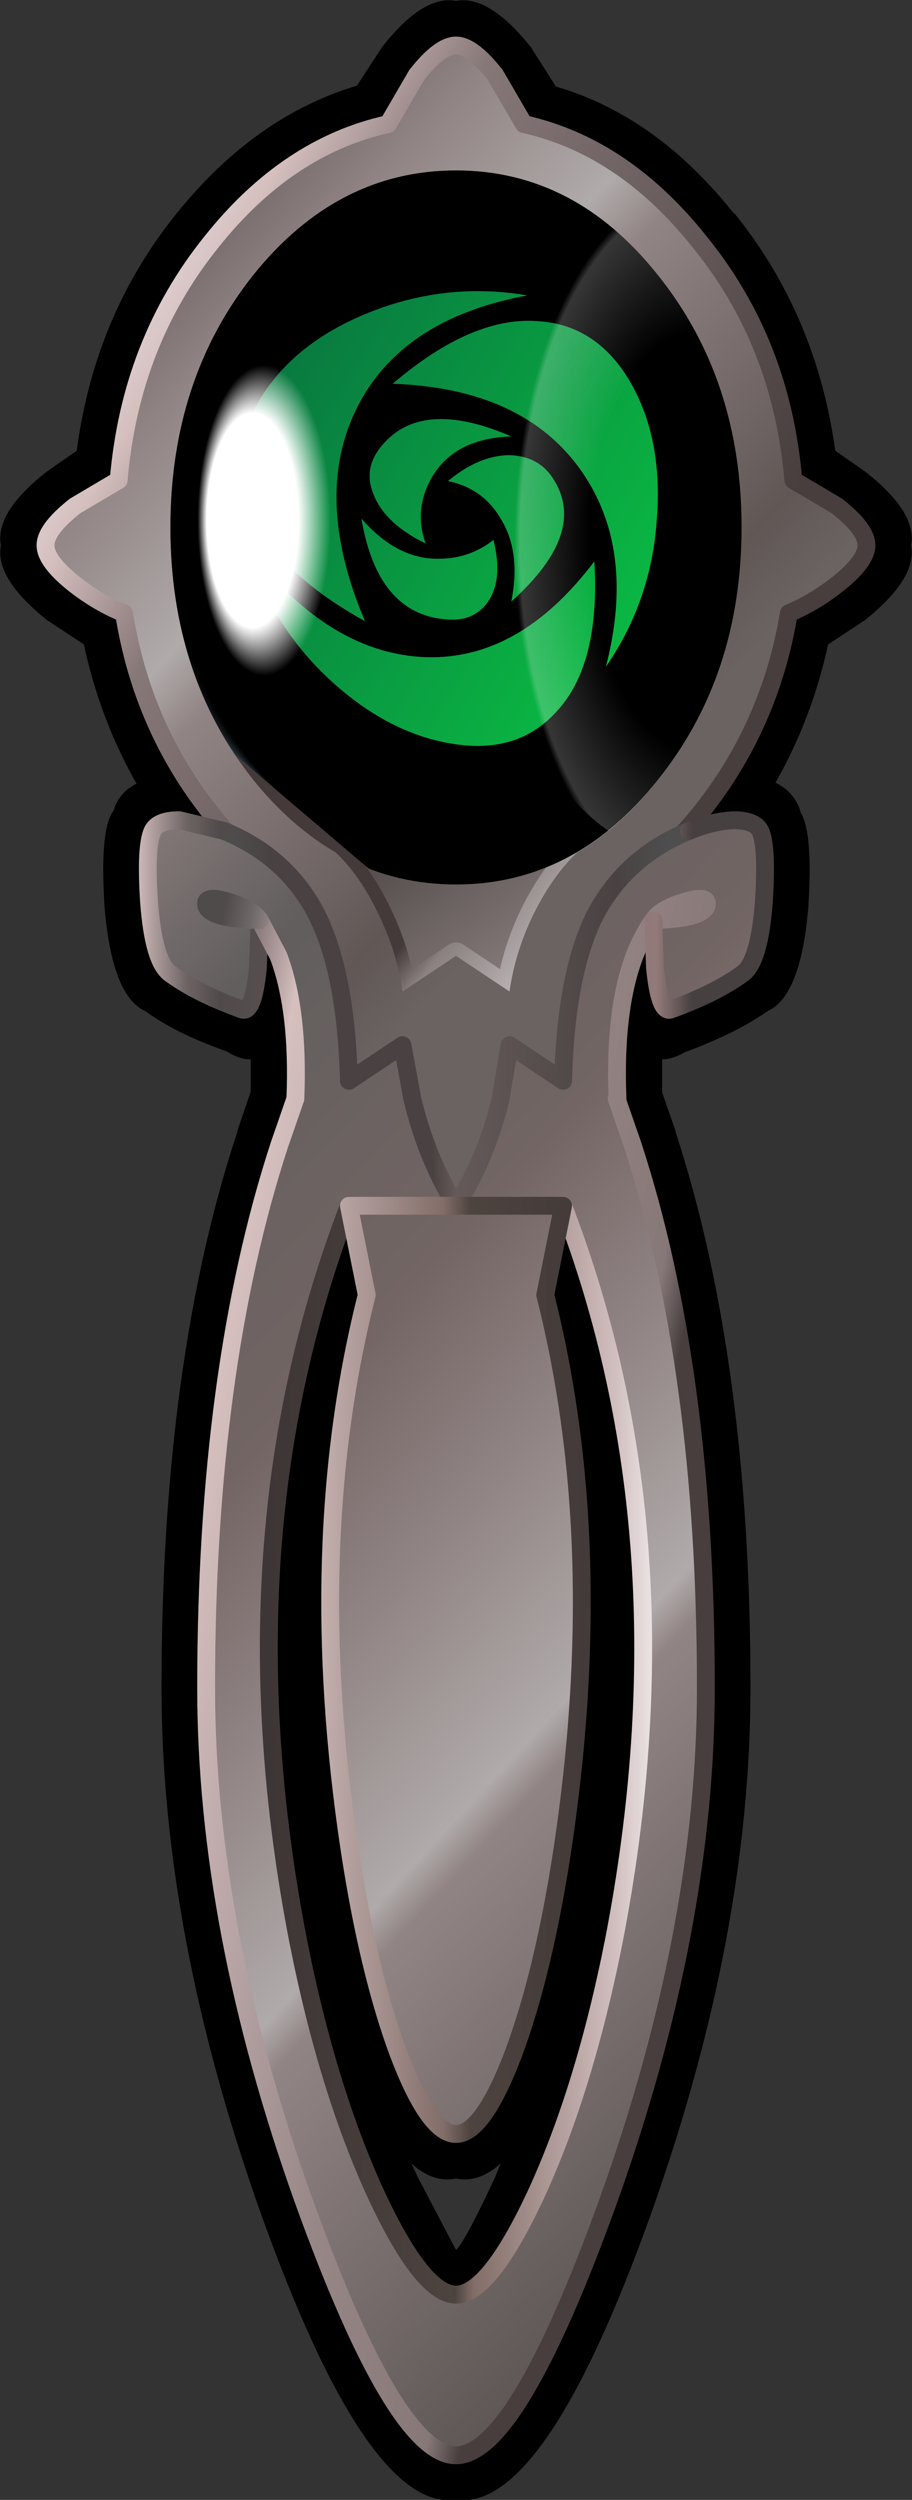 <?xml version="1.0" encoding="UTF-8" standalone="no"?>
<svg xmlns:xlink="http://www.w3.org/1999/xlink" height="140.05px" width="51.1px" xmlns="http://www.w3.org/2000/svg">
  <rect width="100%" height="100%" fill="#333333" stroke="none"/>
  <g transform="matrix(1.0, 0.0, 0.0, 1.0, 25.55, 69.55)">
    <path d="M5.6 -64.7 Q11.25 -63.05 15.6 -57.55 L15.6 -57.6 Q20.2 -51.9 21.25 -44.3 L22.9 -43.15 Q25.85 -40.85 25.5 -39.0 25.85 -37.15 22.9 -34.8 L20.85 -33.45 Q19.95 -29.3 17.9 -25.7 18.95 -25.2 19.3 -24.1 L19.3 -24.05 Q20.0 -22.95 19.75 -18.9 L19.75 -18.85 Q19.35 -13.75 17.45 -12.9 15.75 -11.7 12.95 -10.65 L12.9 -10.65 Q12.15 -10.2 11.55 -10.2 L11.55 -8.35 12.3 -6.2 12.3 -6.15 Q16.5 6.7 16.5 25.0 16.5 38.85 10.9 54.55 4.95 71.15 0.0 70.5 -4.95 71.15 -10.9 54.55 -16.5 38.85 -16.5 25.0 -16.5 6.7 -12.25 -6.15 L-12.25 -6.2 -11.5 -8.4 -11.5 -10.2 Q-12.15 -10.2 -12.85 -10.65 -15.7 -11.65 -17.4 -12.9 -19.3 -13.75 -19.7 -18.85 L-19.7 -18.9 Q-19.95 -22.95 -19.25 -24.05 L-19.2 -24.1 Q-18.9 -25.15 -17.9 -25.65 -19.95 -29.25 -20.85 -33.45 L-22.9 -34.8 Q-25.85 -37.15 -25.5 -39.0 -25.85 -40.85 -22.9 -43.15 L-21.25 -44.3 Q-20.25 -51.9 -15.65 -57.6 -11.25 -63.05 -5.55 -64.75 L-4.15 -66.9 Q-1.85 -69.85 0.0 -69.5 1.85 -69.85 4.2 -66.9 L5.6 -64.7 M0.0 52.5 Q-1.3 52.75 -2.5 51.65 L-2.15 52.4 0.0 56.5 Q0.5 56.05 2.2 52.4 L2.5 51.65 Q1.3 52.75 0.0 52.5" fill="#000000" fill-rule="evenodd" stroke="none"/>
    <path d="M4.35 -18.35 Q3.3 -16.2 3.0 -14.0 L0.0 -16.0 -3.0 -14.0 Q-3.3 -16.2 -4.35 -18.35 -5.5 -20.7 -7.0 -22.0 L0.0 -22.0 7.0 -22.0 Q5.5 -20.7 4.35 -18.35" fill="url(#gradient0)" fill-rule="evenodd" stroke="none"/>
    <path d="M11.3 -54.15 Q16.0 -48.3 16.0 -40.0 16.0 -31.7 11.3 -25.85 9.25 -23.25 6.8 -21.8 5.45 -20.55 4.35 -18.35 3.3 -16.2 3.0 -14.0 L0.0 -16.0 -3.0 -14.0 Q-3.3 -16.2 -4.35 -18.35 -5.4 -20.55 -6.75 -21.8 -9.25 -23.25 -11.35 -25.85 -16.0 -31.7 -16.0 -40.0 -16.0 -48.3 -11.35 -54.15 -6.65 -60.0 0.0 -60.0 6.65 -60.0 11.3 -54.15 Z" fill="none" stroke="url(#gradient1)" stroke-linecap="round" stroke-linejoin="round" stroke-width="1.5"/>
    <path d="M2.2 -65.35 L3.8 -62.6 Q9.4 -61.35 13.65 -56.0 18.25 -50.35 18.9 -42.65 L21.35 -41.2 Q23.0 -39.9 23.0 -39.0 23.0 -38.1 21.35 -36.8 20.0 -35.75 18.65 -35.2 17.6 -28.85 13.65 -23.95 11.5 -21.3 9.0 -19.6 L4.0 -2.0 -4.0 -2.0 -9.0 -19.6 Q-11.55 -21.25 -13.7 -23.95 -17.6 -28.85 -18.6 -35.2 -20.0 -35.75 -21.35 -36.8 -23.0 -38.1 -23.0 -39.0 -23.0 -39.9 -21.35 -41.2 L-18.9 -42.65 Q-18.25 -50.35 -13.7 -56.0 -9.45 -61.35 -3.8 -62.6 L-2.2 -65.35 Q-0.9 -67.0 0.0 -67.0 0.9 -67.0 2.2 -65.35 M11.3 -54.15 Q6.65 -60.0 0.0 -60.0 -6.65 -60.0 -11.35 -54.15 -16.0 -48.3 -16.0 -40.0 -16.0 -31.7 -11.35 -25.85 -9.25 -23.25 -6.75 -21.8 -5.4 -20.55 -4.35 -18.35 -3.3 -16.2 -3.0 -14.0 L0.0 -16.0 3.0 -14.0 Q3.3 -16.2 4.35 -18.35 5.45 -20.55 6.8 -21.8 9.25 -23.25 11.3 -25.85 16.0 -31.7 16.0 -40.0 16.0 -48.3 11.3 -54.15" fill="url(#gradient2)" fill-rule="evenodd" stroke="none"/>
    <path d="M2.2 -65.35 L3.8 -62.6 Q9.4 -61.35 13.65 -56.0 18.25 -50.35 18.9 -42.65 L21.35 -41.2 Q23.0 -39.9 23.0 -39.0 23.0 -38.1 21.35 -36.8 20.0 -35.75 18.65 -35.2 17.6 -28.85 13.65 -23.95 11.5 -21.3 9.0 -19.6 L4.0 -2.0 -4.0 -2.0 -9.0 -19.6 Q-11.55 -21.25 -13.7 -23.95 -17.6 -28.85 -18.6 -35.2 -20.0 -35.75 -21.35 -36.8 -23.0 -38.1 -23.0 -39.0 -23.0 -39.9 -21.35 -41.2 L-18.9 -42.65 Q-18.25 -50.35 -13.7 -56.0 -9.45 -61.35 -3.8 -62.6 L-2.2 -65.35 Q-0.9 -67.0 0.0 -67.0 0.9 -67.0 2.2 -65.35 Z" fill="none" stroke="url(#gradient3)" stroke-linecap="round" stroke-linejoin="round" stroke-width="1.0"/>
    <path d="M17.25 -19.05 Q17.0 -15.65 16.05 -15.0 14.55 -13.9 12.05 -13.0 11.4 -12.75 11.15 -15.35 L11.05 -18.0 Q10.45 -17.15 10.0 -16.0 8.85 -12.95 9.05 -8.0 L9.0 -8.0 9.9 -5.4 Q14.0 7.15 14.0 25.0 14.0 38.45 8.55 53.7 3.4 68.0 0.0 68.0 -3.4 68.0 -8.55 53.7 -14.0 38.45 -14.0 25.0 -14.0 7.15 -9.9 -5.4 L-9.0 -8.0 Q-8.8 -12.95 -9.95 -16.0 L-11.0 -18.0 -11.1 -15.35 Q-11.35 -12.75 -12.0 -13.0 -14.5 -13.9 -16.0 -15.0 -16.95 -15.65 -17.2 -19.05 -17.4 -22.15 -17.0 -23.0 -16.7 -23.6 -15.5 -23.6 L-13.0 -23.0 Q-9.35 -21.5 -7.7 -18.1 -6.15 -14.85 -6.0 -9.0 L-3.0 -11.0 -2.45 -8.0 Q-1.65 -4.65 0.0 -2.0 1.7 -4.65 2.5 -8.0 L3.0 -11.0 6.0 -9.0 Q6.15 -14.85 7.7 -18.1 9.4 -21.5 13.05 -23.0 14.4 -23.55 15.55 -23.6 16.75 -23.6 17.05 -23.0 17.45 -22.15 17.25 -19.05 M11.05 -18.0 Q14.2 -18.1 14.05 -19.0 13.95 -19.4 12.7 -19.0 11.45 -18.6 11.05 -18.0 M3.2 45.55 Q1.5 50.0 0.0 50.0 -1.5 50.0 -3.2 45.55 -4.9 41.0 -5.95 34.15 -8.55 17.0 -5.0 3.0 L-6.0 -2.0 Q-13.2 16.7 -8.85 39.15 -7.2 47.5 -4.45 53.45 -1.85 59.0 0.0 59.0 1.85 59.0 4.45 53.45 7.2 47.5 8.85 39.15 13.2 16.7 6.0 -2.0 L5.0 3.0 Q8.55 17.0 5.95 34.15 4.9 41.0 3.2 45.55 M-14.0 -19.0 Q-14.15 -18.1 -11.0 -18.0 -11.4 -18.6 -12.65 -19.0 -13.9 -19.4 -14.0 -19.0" fill="url(#gradient4)" fill-rule="evenodd" stroke="none"/>
    <path d="M13.05 -23.0 Q9.4 -21.5 7.7 -18.1 6.15 -14.85 6.0 -9.0 L3.0 -11.0 2.5 -8.0 Q1.7 -4.65 0.0 -2.0 -1.65 -4.65 -2.45 -8.0 L-3.0 -11.0 -6.0 -9.0 Q-6.15 -14.85 -7.7 -18.1 -9.35 -21.5 -13.0 -23.0" fill="none" stroke="url(#gradient5)" stroke-linecap="round" stroke-linejoin="round" stroke-width="1.0"/>
    <path d="M-6.0 -2.0 Q-13.2 16.7 -8.85 39.15 -7.2 47.5 -4.45 53.45 -1.85 59.0 0.0 59.0 1.85 59.0 4.45 53.45 7.2 47.5 8.85 39.15 13.2 16.7 6.0 -2.0" fill="none" stroke="url(#gradient6)" stroke-linecap="round" stroke-linejoin="round" stroke-width="1.0"/>
    <path d="M6.0 -2.0 L5.0 3.0 Q8.55 17.0 5.95 34.15 4.9 41.0 3.2 45.55 1.5 50.0 0.0 50.0 -1.5 50.0 -3.2 45.55 -4.9 41.0 -5.95 34.15 -8.55 17.0 -5.0 3.0 L-6.0 -2.0 Z" fill="none" stroke="url(#gradient7)" stroke-linecap="round" stroke-linejoin="round" stroke-width="1.0"/>
    <path d="M-9.0 -8.0 L-9.9 -5.4 Q-14.0 7.15 -14.0 25.0 -14.0 38.45 -8.55 53.7 -3.4 68.0 0.0 68.0 3.4 68.0 8.55 53.7 14.0 38.45 14.0 25.0 14.0 7.15 9.9 -5.4 L9.0 -8.0 9.05 -8.0 Q8.85 -12.95 10.0 -16.0 10.45 -17.15 11.05 -18.0 11.45 -18.6 12.7 -19.0 13.95 -19.4 14.05 -19.0 14.2 -18.1 11.05 -18.0" fill="none" stroke="url(#gradient8)" stroke-linecap="round" stroke-linejoin="round" stroke-width="1.0"/>
    <path d="M-13.0 -23.0 L-15.5 -23.6 Q-16.7 -23.6 -17.0 -23.0 -17.4 -22.15 -17.2 -19.05 -16.95 -15.65 -16.0 -15.0 -14.5 -13.9 -12.0 -13.0 -11.35 -12.75 -11.1 -15.35 L-11.0 -18.0" fill="none" stroke="url(#gradient9)" stroke-linecap="round" stroke-linejoin="round" stroke-width="1.0"/>
    <path d="M11.05 -18.0 L11.15 -15.35 Q11.4 -12.75 12.05 -13.0 14.55 -13.9 16.05 -15.0 17.0 -15.65 17.25 -19.05 17.45 -22.15 17.05 -23.0 16.75 -23.6 15.55 -23.6 14.4 -23.55 13.05 -23.0" fill="none" stroke="url(#gradient10)" stroke-linecap="round" stroke-linejoin="round" stroke-width="1.0"/>
    <path d="M-11.0 -18.0 L-9.95 -16.0 Q-8.8 -12.95 -9.0 -8.0" fill="none" stroke="url(#gradient11)" stroke-linecap="round" stroke-linejoin="round" stroke-width="1.0"/>
    <path d="M-11.0 -18.0 Q-14.15 -18.1 -14.0 -19.0 -13.9 -19.4 -12.65 -19.0 -11.4 -18.6 -11.0 -18.0" fill="none" stroke="url(#gradient12)" stroke-linecap="round" stroke-linejoin="round" stroke-width="1.0"/>
    <path d="M11.3 -54.15 Q16.0 -48.3 16.0 -40.0 16.0 -31.7 11.3 -25.85 6.65 -20.0 0.0 -20.0 -6.65 -20.0 -11.35 -25.85 -16.0 -31.7 -16.0 -40.0 -16.0 -48.3 -11.35 -54.15 -6.65 -60.0 0.0 -60.0 6.65 -60.0 11.3 -54.15" fill="url(#gradient13)" fill-rule="evenodd" stroke="none"/>
    <path d="M5.4 -42.8 Q7.45 -39.75 3.1 -35.85 3.65 -38.65 2.5 -40.5 1.5 -42.2 -0.45 -42.6 1.3 -44.05 3.0 -44.05 4.6 -44.0 5.4 -42.8 M1.8 -35.85 Q1.0 -34.7 -0.55 -34.85 -4.4 -35.15 -5.3 -40.5 -3.3 -38.2 -0.95 -38.25 0.75 -38.25 2.1 -39.3 2.65 -37.1 1.8 -35.85 M5.6 -29.65 Q3.4 -27.25 -0.3 -27.9 -3.85 -28.5 -7.05 -31.45 -10.4 -34.55 -11.65 -38.85 -7.25 -33.1 -2.0 -32.75 3.45 -32.4 7.75 -38.1 8.1 -32.3 5.6 -29.65 M7.0 -43.2 Q3.75 -47.8 -3.55 -48.05 0.95 -51.9 4.7 -51.55 8.0 -51.3 9.85 -48.0 11.6 -44.85 11.25 -40.45 10.95 -35.9 8.4 -32.2 10.1 -38.8 7.0 -43.2 M-1.7 -39.1 Q-3.95 -40.2 -4.6 -41.8 -5.2 -43.2 -4.3 -44.4 -2.1 -47.35 3.1 -45.1 0.0 -45.0 -1.3 -42.9 -2.4 -41.05 -1.7 -39.1 M-10.65 -47.7 Q-8.65 -50.6 -4.6 -52.15 -0.4 -53.75 4.0 -53.0 -3.05 -51.7 -5.55 -46.7 -8.05 -41.7 -5.1 -34.75 -10.35 -37.65 -11.65 -41.35 -12.8 -44.6 -10.65 -47.7" fill="url(#gradient14)" fill-rule="evenodd" stroke="none"/>
    <path d="M-5.45 -49.7 Q-4.0 -46.35 -4.0 -41.05 -4.0 -37.1 -5.85 -33.2 -7.55 -29.65 -10.6 -26.6 L-11.4 -25.85 Q-16.1 -31.7 -16.1 -40.0 -16.1 -48.3 -11.4 -54.15 L-10.05 -55.65 Q-6.8 -52.7 -5.45 -49.7" fill="url(#gradient15)" fill-rule="evenodd" stroke="none"/>
    <path d="M11.3 -54.15 Q16.0 -48.3 16.0 -40.0 16.0 -31.7 11.3 -25.85 10.0 -24.2 8.55 -23.0 6.45 -24.45 4.7 -27.2 1.2 -32.75 1.2 -40.6 1.2 -48.45 4.7 -54.05 6.1 -56.25 7.75 -57.55 9.65 -56.25 11.3 -54.15" fill="url(#gradient16)" fill-rule="evenodd" stroke="none"/>
  </g>
  <defs>
    <linearGradient gradientTransform="matrix(-0.004, -0.007, 0.004, -0.003, 0.0, -18.0)" gradientUnits="userSpaceOnUse" id="gradient0" spreadMethod="pad" x1="-819.2" x2="819.2">
      <stop offset="0.137" stop-color="#817676"/>
      <stop offset="0.231" stop-color="#817676"/>
      <stop offset="0.906" stop-color="#554e4d"/>
    </linearGradient>
    <linearGradient gradientTransform="matrix(-0.007, -0.005, 0.018, -0.022, 2.25, -22.65)" gradientUnits="userSpaceOnUse" id="gradient1" spreadMethod="pad" x1="-819.2" x2="819.2">
      <stop offset="0.09" stop-color="#b4adad"/>
      <stop offset="0.376" stop-color="#8a8180"/>
      <stop offset="0.518" stop-color="#453a3a"/>
      <stop offset="0.557" stop-color="#453a3a"/>
    </linearGradient>
    <linearGradient gradientTransform="matrix(-0.022, -0.021, 0.038, -0.041, -32.55, -1.4)" gradientUnits="userSpaceOnUse" id="gradient2" spreadMethod="pad" x1="-819.2" x2="819.2">
      <stop offset="0.208" stop-color="#6b6361"/>
      <stop offset="0.298" stop-color="#615856"/>
      <stop offset="0.616" stop-color="#918484"/>
      <stop offset="0.686" stop-color="#b0aaaa"/>
      <stop offset="0.878" stop-color="#918484"/>
      <stop offset="1.0" stop-color="#706565"/>
    </linearGradient>
    <linearGradient gradientTransform="matrix(-0.023, -0.013, 0.02, -0.035, -0.5, -38.8)" gradientUnits="userSpaceOnUse" id="gradient3" spreadMethod="pad" x1="-819.2" x2="819.2">
      <stop offset="0.141" stop-color="#483e3e"/>
      <stop offset="0.769" stop-color="#877878"/>
      <stop offset="0.808" stop-color="#988787"/>
      <stop offset="0.937" stop-color="#d5bfbf"/>
      <stop offset="1.0" stop-color="#dfd0d0"/>
    </linearGradient>
    <linearGradient gradientTransform="matrix(-0.035, -0.033, 0.038, -0.041, -4.75, 19.05)" gradientUnits="userSpaceOnUse" id="gradient4" spreadMethod="pad" x1="-819.2" x2="819.2">
      <stop offset="0.0" stop-color="#595351"/>
      <stop offset="0.314" stop-color="#918484"/>
      <stop offset="0.341" stop-color="#b0aaaa"/>
      <stop offset="0.486" stop-color="#918484"/>
      <stop offset="0.624" stop-color="#726563"/>
      <stop offset="0.859" stop-color="#625e5e"/>
      <stop offset="1.0" stop-color="#897c7c"/>
    </linearGradient>
    <linearGradient gradientTransform="matrix(-0.021, 0.0, -1.0E-4, -0.056, 0.0, -47.8)" gradientUnits="userSpaceOnUse" id="gradient5" spreadMethod="pad" x1="-819.2" x2="819.2">
      <stop offset="0.157" stop-color="#4e4e4e"/>
      <stop offset="0.243" stop-color="#4a4242"/>
      <stop offset="0.502" stop-color="#655a5a"/>
      <stop offset="0.541" stop-color="#4a4242"/>
      <stop offset="0.8" stop-color="#4a4242"/>
      <stop offset="0.878" stop-color="#4e4e4e"/>
    </linearGradient>
    <linearGradient gradientTransform="matrix(0.014, 0.0, 0.0, 0.037, 0.15, 28.4)" gradientUnits="userSpaceOnUse" id="gradient6" spreadMethod="pad" x1="-819.2" x2="819.2">
      <stop offset="0.0" stop-color="#3c3535"/>
      <stop offset="0.49" stop-color="#4d433f"/>
      <stop offset="0.537" stop-color="#826d68"/>
      <stop offset="0.875" stop-color="#cfbcbc"/>
      <stop offset="1.0" stop-color="#f2eeee"/>
    </linearGradient>
    <linearGradient gradientTransform="matrix(0.014, 0.0, 0.0, 0.037, 0.15, 28.4)" gradientUnits="userSpaceOnUse" id="gradient7" spreadMethod="pad" x1="-819.2" x2="819.2">
      <stop offset="0.0" stop-color="#f2eeee"/>
      <stop offset="0.106" stop-color="#cfbcbc"/>
      <stop offset="0.463" stop-color="#826d68"/>
      <stop offset="0.529" stop-color="#4d433f"/>
      <stop offset="1.0" stop-color="#3c3535"/>
    </linearGradient>
    <linearGradient gradientTransform="matrix(-0.024, -0.005, 0.011, -0.055, -3.65, 25.75)" gradientUnits="userSpaceOnUse" id="gradient8" spreadMethod="pad" x1="-819.2" x2="819.2">
      <stop offset="0.2" stop-color="#483e3e"/>
      <stop offset="0.247" stop-color="#877878"/>
      <stop offset="0.463" stop-color="#988787"/>
      <stop offset="0.824" stop-color="#d5bfbf"/>
      <stop offset="0.918" stop-color="#726363"/>
    </linearGradient>
    <linearGradient gradientTransform="matrix(0.022, 0.0, 0.0, 0.057, 0.0, 22.2)" gradientUnits="userSpaceOnUse" id="gradient9" spreadMethod="pad" x1="-819.2" x2="819.2">
      <stop offset="0.0" stop-color="#d5bfbf"/>
      <stop offset="0.082" stop-color="#6d6363"/>
      <stop offset="0.133" stop-color="#514a4a"/>
      <stop offset="0.749" stop-color="#877878"/>
      <stop offset="0.82" stop-color="#887777"/>
    </linearGradient>
    <linearGradient gradientTransform="matrix(0.022, 0.0, 0.0, 0.057, 0.0, 22.2)" gradientUnits="userSpaceOnUse" id="gradient10" spreadMethod="pad" x1="-819.2" x2="819.2">
      <stop offset="0.0" stop-color="#d5bfbf"/>
      <stop offset="0.082" stop-color="#6d6363"/>
      <stop offset="0.133" stop-color="#514a4a"/>
      <stop offset="0.812" stop-color="#927a7a"/>
      <stop offset="0.867" stop-color="#464040"/>
    </linearGradient>
    <linearGradient gradientTransform="matrix(-0.024, -0.005, 0.011, -0.055, -3.65, 25.75)" gradientUnits="userSpaceOnUse" id="gradient11" spreadMethod="pad" x1="-819.2" x2="819.2">
      <stop offset="0.2" stop-color="#483e3e"/>
      <stop offset="0.247" stop-color="#877878"/>
      <stop offset="0.463" stop-color="#988787"/>
      <stop offset="0.824" stop-color="#d5bfbf"/>
      <stop offset="0.918" stop-color="#726363"/>
    </linearGradient>
    <linearGradient gradientTransform="matrix(-0.024, -0.005, 0.011, -0.055, -3.65, 25.75)" gradientUnits="userSpaceOnUse" id="gradient12" spreadMethod="pad" x1="-819.2" x2="819.2">
      <stop offset="0.2" stop-color="#483e3e"/>
      <stop offset="0.247" stop-color="#877878"/>
      <stop offset="0.463" stop-color="#988787"/>
      <stop offset="0.824" stop-color="#d5bfbf"/>
      <stop offset="0.906" stop-color="#6d6767"/>
      <stop offset="0.945" stop-color="#504b4b"/>
    </linearGradient>
    <radialGradient cx="0" cy="0" fx="-1456.0" fy="0" gradientTransform="matrix(0.02, 0.0, 0.0, 0.025, 0.0, -41.5)" gradientUnits="userSpaceOnUse" id="gradient13" r="819.2" spreadMethod="pad">
      <stop offset="0.345" stop-color="#0e0e0e"/>
      <stop offset="0.8" stop-color="#1f2120"/>
      <stop offset="0.898" stop-color="#253036"/>
      <stop offset="1.0" stop-color="#000000"/>
    </radialGradient>
    <linearGradient gradientTransform="matrix(0.014, 0.009, -0.006, 0.01, -2.5, -36.7)" gradientUnits="userSpaceOnUse" id="gradient14" spreadMethod="pad" x1="-819.2" x2="819.2">
      <stop offset="0.0" stop-color="#097740"/>
      <stop offset="1.0" stop-color="#0abc43"/>
    </linearGradient>
    <radialGradient cx="0" cy="0" fx="460.8" fy="0" gradientTransform="matrix(-0.009, 0.0, 0.0, 0.021, -8.7, -40.4)" gradientUnits="userSpaceOnUse" id="gradient15" r="819.2" spreadMethod="pad">
      <stop offset="0.349" stop-color="#ffffff"/>
      <stop offset="0.506" stop-color="#ffffff" stop-opacity="0.0"/>
    </radialGradient>
    <radialGradient cx="0" cy="0" gradientTransform="matrix(0.013, 0.0, 0.0, 0.025, 13.6, -39.2)" gradientUnits="userSpaceOnUse" id="gradient16" r="819.2" spreadMethod="pad">
      <stop offset="0.573" stop-color="#ffffff" stop-opacity="0.0"/>
      <stop offset="0.941" stop-color="#ffffff" stop-opacity="0.212"/>
      <stop offset="0.969" stop-color="#ffffff" stop-opacity="0.0"/>
    </radialGradient>
  </defs>
</svg>
